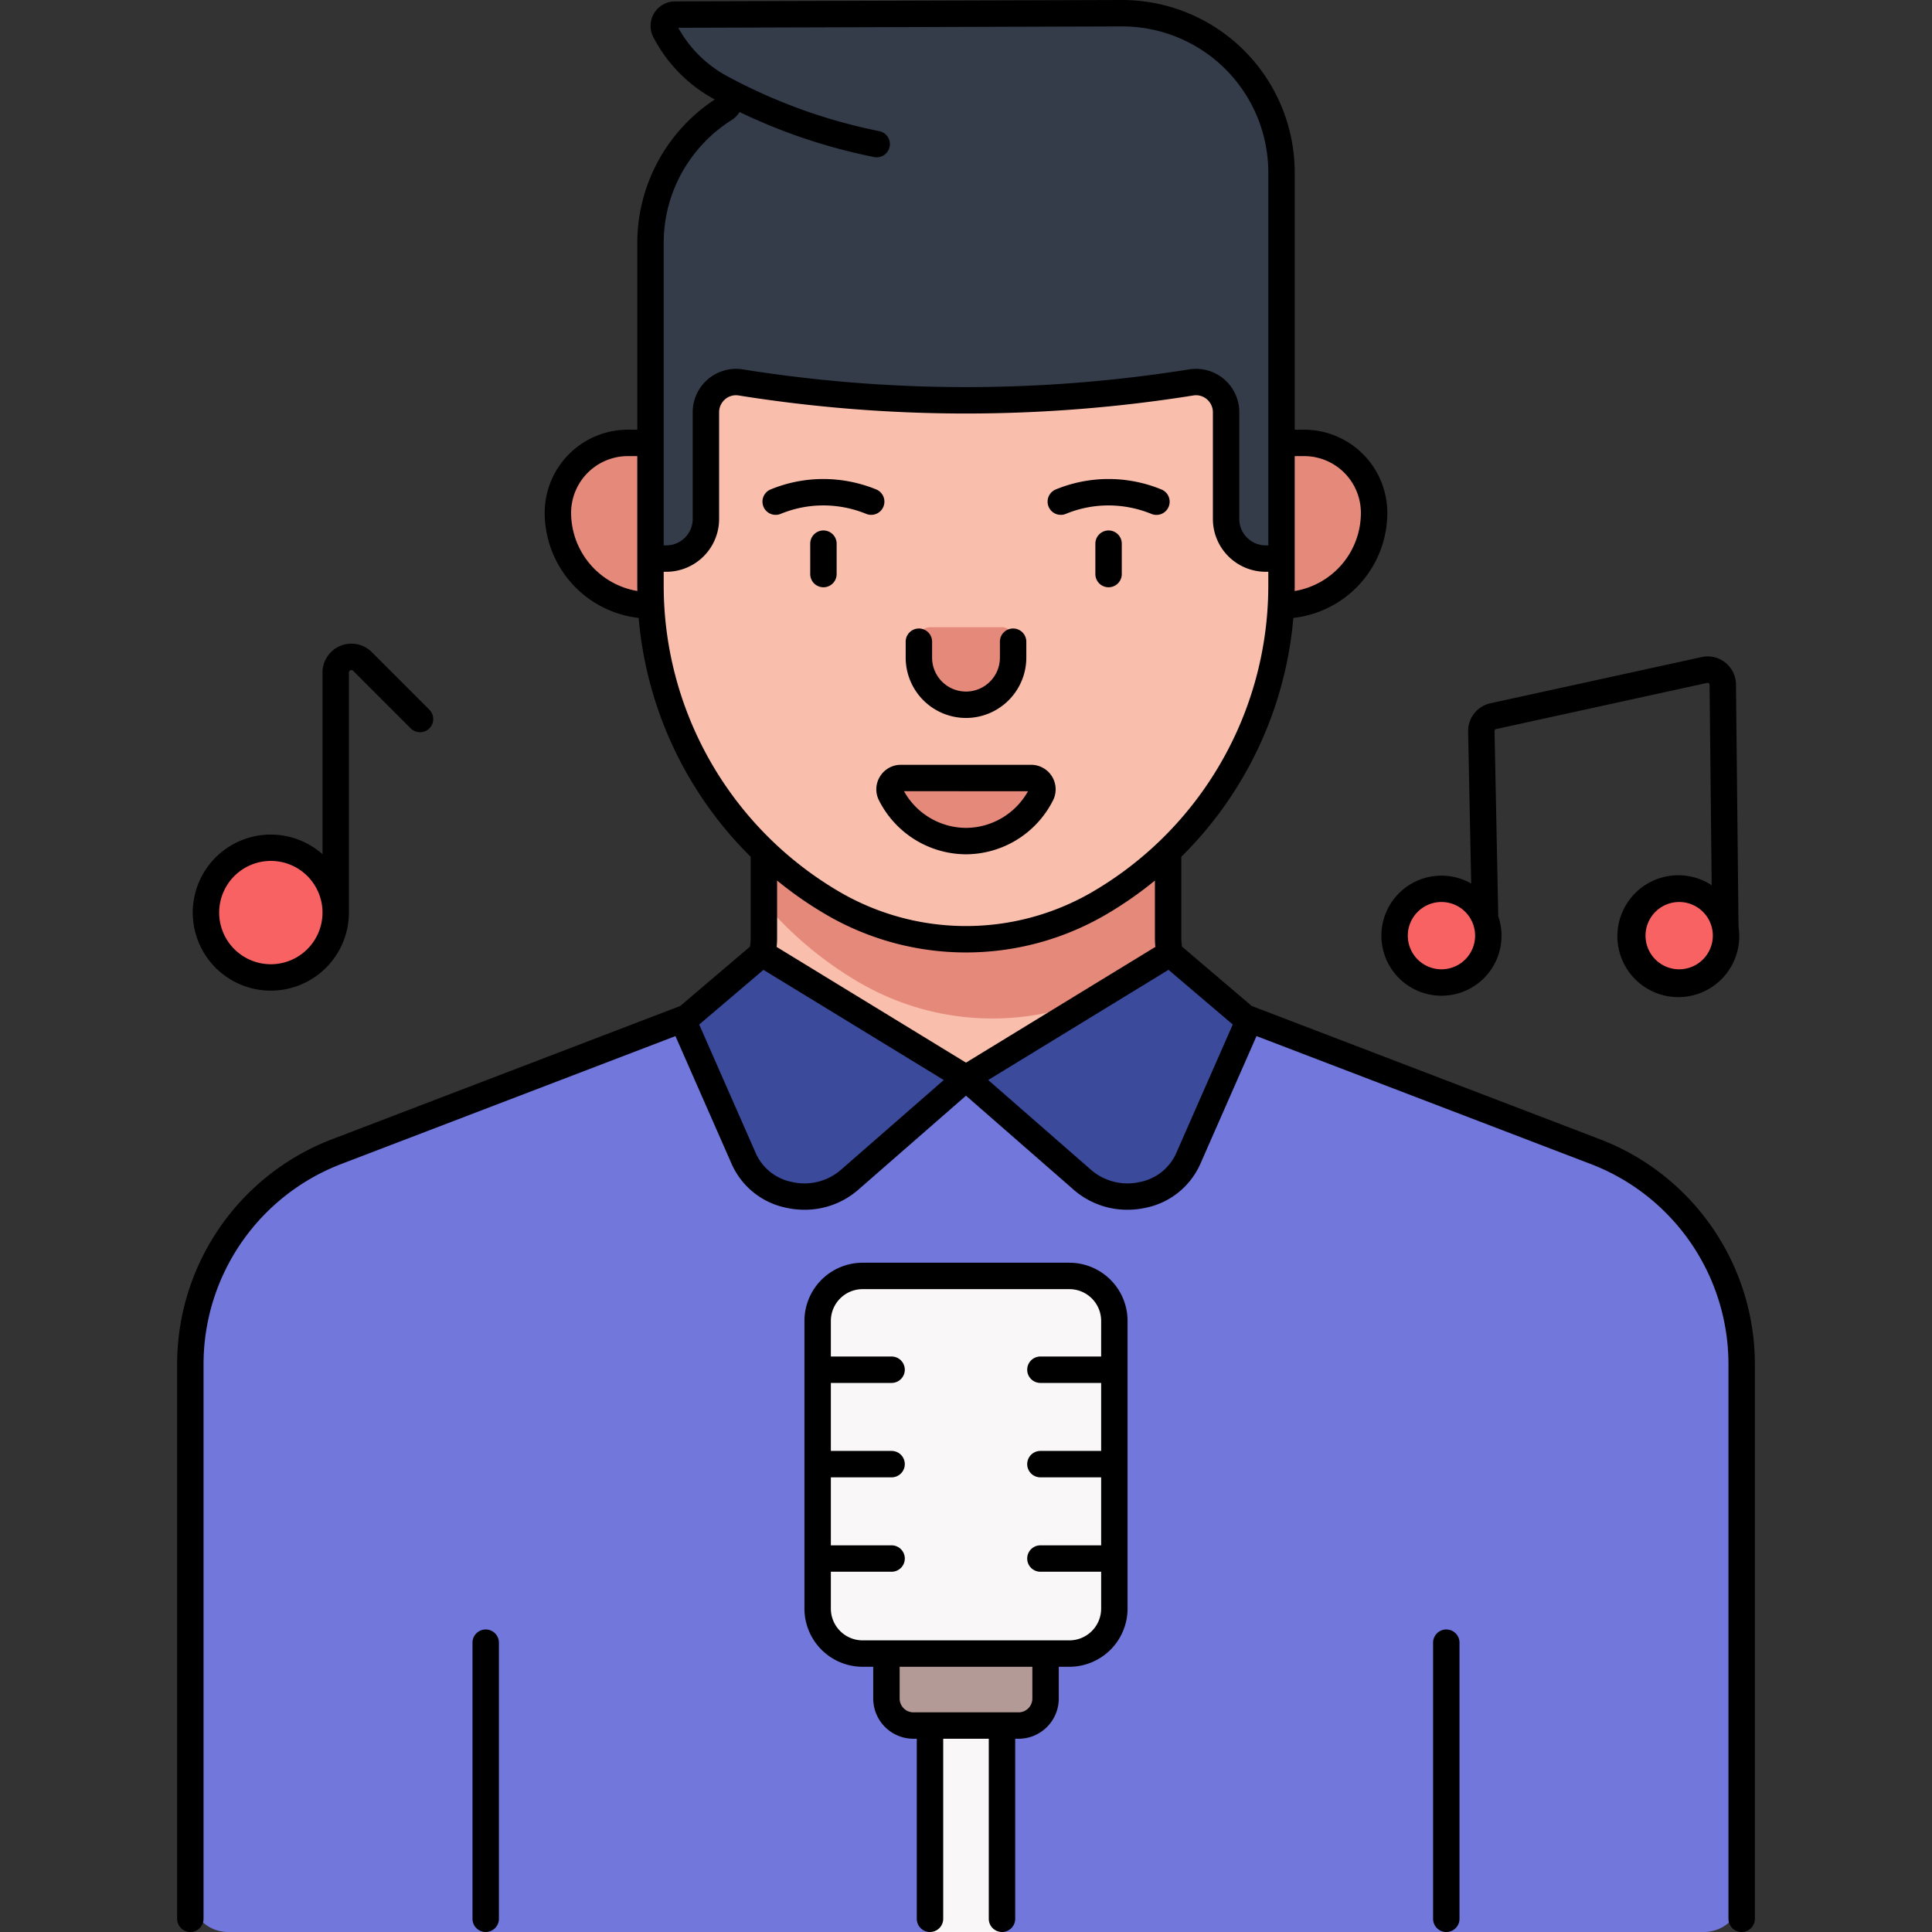 <svg xmlns="http://www.w3.org/2000/svg" data-name="Layer 1" viewBox="0 0 512 512"><rect x="0" y="0" width="512" height="512" fill="#333333" stroke="none"/><path fill="#7177db" d="M461.56,501.999V361.317a60,60,0,0,0-38.552-56.036L321.964,266.606a19.308,19.308,0,0,1-12.406-18.032V201.892H202.442v46.683a19.308,19.308,0,0,1-12.406,18.032L88.992,305.282a60,60,0,0,0-38.552,56.036V501.999a10,10,0,0,0,10,10H451.56A10,10,0,0,0,461.56,501.999Z"/><path fill="#f9beac" d="M321.964,266.606a19.308,19.308,0,0,1-12.406-18.032V201.892H202.442v46.683a19.308,19.308,0,0,1-12.406,18.032L256,285.716Z"/><path fill="#3b4a9b" d="M256,285.716l-30.93,27.009c-8.845,7.724-23.355,4.823-27.93-5.583l-16.096-36.614,20.949-17.819Z"/><path fill="#3b4a9b" d="M255.989,285.716l30.93,27.009c8.845,7.724,23.355,4.823,27.93-5.583l16.096-36.614-20.938-17.826Z"/><path fill="#e58a7b" d="M263,269.91a70.012,70.012,0,0,0,35.157-9.464h0a97.6,97.6,0,0,0,11.791-8.069,19.287,19.287,0,0,1-.391-3.803V201.892H202.442v37.286a97.374,97.374,0,0,0,25.401,21.269h0A70.012,70.012,0,0,0,263,269.91Z"/><path fill="#f9beac" d="M291.157,239.446l-0,0a70.013,70.013,0,0,1-35.157,9.464h0a70.013,70.013,0,0,1-35.157-9.464l-0,0a97.206,97.206,0,0,1-48.457-84.043V76.149H339.614v79.254A97.206,97.206,0,0,1,291.157,239.446Z"/><path fill="#e58a7b" d="M238.751 206.179a3.001 3.001 0 0 0-2.709 4.306 22.252 22.252 0 0 0 39.915.001 3.001 3.001 0 0 0-2.709-4.306zM268.486 169.213v5.067A12.486 12.486 0 0 1 256 186.766h0a12.486 12.486 0 0 1-12.486-12.486v-5.067a3 3 0 0 1 3-3h18.971A3 3 0 0 1 268.486 169.213z"/><path fill="#343c4a" d="M324.927,109.248v28.288a10.49,10.49,0,0,0,10.49,10.49h4.197V45.619A42.186,42.186,0,0,0,297.362,3.499l-118.457.367A2.998,2.998,0,0,0,176.244,8.239a36.051,36.051,0,0,0,5.612,7.934,36.153,36.153,0,0,0,9.928,7.483,2.99,2.99,0,0,1,.261,5.187,42.475,42.475,0,0,0-12.682,12.397,41.796,41.796,0,0,0-6.976,23.181v83.606h4.196A10.49,10.49,0,0,0,187.073,137.536V109.248a7.989,7.989,0,0,1,9.235-7.902,378.234,378.234,0,0,0,59.747,4.74,378.242,378.242,0,0,0,59.638-4.74A7.989,7.989,0,0,1,324.927,109.248Z"/><path fill="#e58a7b" d="M339.614,160.437h0V117.374h6.011a18.526,18.526,0,0,1,18.526,18.526v0A24.537,24.537,0,0,1,339.614,160.437Z"/><path fill="#e58a7b" d="M147.849,117.374h0a24.537,24.537,0,0,1,24.537,24.537v0a18.526,18.526,0,0,1-18.526,18.526h-6.011a0,0,0,0,1,0,0V117.374A0,0,0,0,1,147.849,117.374Z" transform="rotate(180 160.118 138.905)"/><rect width="78.63" height="100.074" x="216.685" y="338.135" fill="#f9f7f8" rx="11.914"/><path fill="#b39a96" d="M234.916,438.209h42.168a0,0,0,0,1,0,0v11.931a7.148,7.148,0,0,1-7.148,7.148H242.064a7.148,7.148,0,0,1-7.148-7.148V438.209A0,0,0,0,1,234.916,438.209Z"/><rect width="19.079" height="54.711" x="246.461" y="457.288" fill="#f9f7f8"/><circle cx="445" cy="247.956" r="12.418" fill="#f96263"/><circle cx="382" cy="247.956" r="12.418" fill="#f96263"/><circle cx="71.774" cy="241.839" r="17.19" fill="#f96263"/><path d="M283.401,334.636H228.599a15.43,15.43,0,0,0-15.413,15.413V426.296A15.431,15.431,0,0,0,228.599,441.71H231.416v8.431a10.661,10.661,0,0,0,10.648,10.648h.896V508.5a3.5,3.5,0,0,0,7,0V460.789h12.078V508.5a3.5,3.5,0,0,0,7,0V460.789h.896A10.661,10.661,0,0,0,280.584,450.141V441.71h2.817a15.431,15.431,0,0,0,15.413-15.414V350.049A15.43,15.43,0,0,0,283.401,334.636ZM273.584,450.141a3.653,3.653,0,0,1-3.648,3.648h-27.871a3.653,3.653,0,0,1-3.648-3.648V441.71h35.168Zm18.23-90.65H275.72a3.5,3.5,0,0,0,0,7h16.095v18.019H275.72a3.5,3.5,0,0,0,0,7h16.095v18.019H275.72a3.5,3.5,0,0,0,0,7h16.095v9.769a8.423,8.423,0,0,1-8.413,8.414H228.599a8.423,8.423,0,0,1-8.413-8.414v-9.769h16.095a3.5,3.5,0,0,0,0-7H220.186V391.509h16.095a3.5,3.5,0,0,0,0-7H220.186V366.49h16.095a3.5,3.5,0,0,0,0-7H220.186v-9.441a8.423,8.423,0,0,1,8.413-8.413h54.803a8.423,8.423,0,0,1,8.413,8.413Zm-220.04-96.96a20.714,20.714,0,0,0,20.69-20.691V178.23a.654.654,0,0,1,1.115-.462L108.794,192.983a3.5,3.5,0,1,0,4.949-4.949L98.529,172.819a7.653,7.653,0,0,0-13.064,5.412v48.137a20.678,20.678,0,1,0-13.69,36.163Zm0-34.381A13.691,13.691,0,1,1,58.084,241.839,13.706,13.706,0,0,1,71.774,228.149ZM382,263.875a15.882,15.882,0,0,0,15.057-21.041l-.991-49.12a.501.501,0,0,1,.394-.498l55.986-12.247a.484.484,0,0,1,.418.098.474.474,0,0,1,.188.385l.559,53.136a16.148,16.148,0,1,0,7.117,11.04l-.676-64.249a7.499,7.499,0,0,0-9.103-7.248l-55.986,12.247a7.515,7.515,0,0,0-5.896,7.478l.813,40.288A15.911,15.911,0,1,0,382,263.875Zm63-7a8.918,8.918,0,1,1,8.918-8.918A8.929,8.929,0,0,1,445,256.875Zm-63-17.836a8.918,8.918,0,1,1-8.918,8.918A8.928,8.928,0,0,1,382,239.039ZM128.716,431.826a3.5,3.5,0,0,0-3.5,3.5V508.5a3.5,3.5,0,1,0,7,0V435.326A3.5,3.5,0,0,0,128.716,431.826Zm76.845-295.383a3.485,3.485,0,0,0,1.328-.263,29.737,29.737,0,0,1,10.574-2.229,30.05,30.05,0,0,1,12.084,2.23,3.5,3.5,0,1,0,2.656-6.477,37.167,37.167,0,0,0-14.918-2.751,36.715,36.715,0,0,0-13.055,2.752,3.501,3.501,0,0,0,1.33,6.739ZM383.284,431.826a3.5,3.5,0,0,0-3.5,3.5V508.5a3.5,3.5,0,0,0,7,0V435.326A3.5,3.5,0,0,0,383.284,431.826ZM256,190.267a16.003,16.003,0,0,0,15.985-15.985v-4.224a3.5,3.5,0,0,0-7,0v4.224a8.985,8.985,0,1,1-17.971,0v-4.224a3.5,3.5,0,0,0-7,0v4.224A16.003,16.003,0,0,0,256,190.267ZM424.261,302.012l-92.535-35.414-18.481-15.735a15.971,15.971,0,0,1-.185-2.283V227.051a101.143,101.143,0,0,0,29.689-63.292,28.029,28.029,0,0,0,24.902-27.858A22.051,22.051,0,0,0,345.625,113.875h-2.512V45.62A45.739,45.739,0,0,0,297.352,0l-118.457.367a6.498,6.498,0,0,0-5.754,9.492,39.588,39.588,0,0,0,6.157,8.704,39.521,39.521,0,0,0,10.127,7.807,45.529,45.529,0,0,0-20.538,38.052V113.875H166.375a22.051,22.051,0,0,0-22.025,22.026,28.074,28.074,0,0,0,24.902,27.857,101.142,101.142,0,0,0,29.689,63.293v21.529a15.603,15.603,0,0,1-.189,2.293l-18.492,15.729L87.739,302.012a63.868,63.868,0,0,0-40.799,59.309V508.5a3.5,3.5,0,0,0,7,0V361.32a56.828,56.828,0,0,1,36.301-52.771l88.76-33.971,14.935,33.974A20.223,20.223,0,0,0,208.333,320.063a22.324,22.324,0,0,0,4.857.535,21.561,21.561,0,0,0,14.181-5.235l28.624-24.995,28.623,24.995a21.558,21.558,0,0,0,14.182,5.235,22.322,22.322,0,0,0,4.856-.535,20.222,20.222,0,0,0,14.398-11.512l14.935-33.976,88.77,33.973a56.828,56.828,0,0,1,36.301,52.771V508.5a3.5,3.5,0,0,0,7,0V361.32A63.868,63.868,0,0,0,424.261,302.012ZM343.113,155.404V120.875H345.625a15.043,15.043,0,0,1,15.025,15.026,20.996,20.996,0,0,1-17.558,20.729C343.098,156.222,343.113,155.814,343.113,155.404ZM151.35,135.901A15.043,15.043,0,0,1,166.375,120.875h2.512v34.529c0,.408.015.814.021,1.221A21.054,21.054,0,0,1,151.35,135.901Zm24.537-71.479a38.321,38.321,0,0,1,6.392-21.247A38.757,38.757,0,0,1,193.917,31.8a6.471,6.471,0,0,0,2.066-2.11,151.556,151.556,0,0,0,15.366,6.37,151.68,151.68,0,0,0,20.266,5.554,3.5,3.5,0,1,0,1.377-6.863,144.641,144.641,0,0,1-19.328-5.297,144.705,144.705,0,0,1-20.231-8.885l-.019-.008c-.011-.005-.02-.013-.031-.019a32.584,32.584,0,0,1-8.968-6.757,32.561,32.561,0,0,1-4.668-6.421L297.362,7a38.729,38.729,0,0,1,38.751,38.62v98.908H335.417a6.998,6.998,0,0,1-6.99-6.99V109.249a11.475,11.475,0,0,0-13.287-11.358,375.871,375.871,0,0,1-59.086,4.696h-.056a375.907,375.907,0,0,1-59.138-4.696,11.489,11.489,0,0,0-13.287,11.358v28.288a6.999,6.999,0,0,1-6.991,6.99h-.695Zm0,90.983v-3.877h.695a14.006,14.006,0,0,0,13.991-13.99V109.249a4.507,4.507,0,0,1,1.583-3.433,4.407,4.407,0,0,1,3.599-1.013,382.899,382.899,0,0,0,60.243,4.784h.058a382.907,382.907,0,0,0,60.189-4.784,4.398,4.398,0,0,1,3.599,1.013,4.507,4.507,0,0,1,1.583,3.433v28.288A14.006,14.006,0,0,0,335.417,151.527h.696v3.877a94.014,94.014,0,0,1-46.714,81.016,66.533,66.533,0,0,1-66.799,0A94.014,94.014,0,0,1,175.887,155.404Zm46.881,154.686a14.76,14.76,0,0,1-12.91,3.142,13.297,13.297,0,0,1-9.514-7.496l-15.047-34.229,17.033-14.488,47.776,29.198Zm-16.952-59.145a22.848,22.848,0,0,0,.125-2.364V233.354a100.177,100.177,0,0,0,13.145,9.12,73.536,73.536,0,0,0,73.83,0,100.13,100.13,0,0,0,13.145-9.12v15.226a22.999,22.999,0,0,0,.124,2.358l-50.188,30.673Zm105.83,54.791a13.298,13.298,0,0,1-9.514,7.496,14.771,14.771,0,0,1-12.911-3.142l-27.338-23.873L309.669,257.012l17.023,14.494Zm-78.432-99.971a6.423,6.423,0,0,0-.309,6.274,25.962,25.962,0,0,0,23.069,14.358h.023A25.957,25.957,0,0,0,279.094,212.04a6.501,6.501,0,0,0-5.845-9.36H238.751A6.48,6.48,0,0,0,233.214,205.764Zm39.216,3.916A18.916,18.916,0,0,1,255.999,219.397h-.019a18.917,18.917,0,0,1-16.41-9.717Zm-54.212-69.104a3.5,3.5,0,0,0-3.5,3.5v8.055a3.5,3.5,0,0,0,7,0v-8.055A3.5,3.5,0,0,0,218.218,140.577Zm75.564,0a3.5,3.5,0,0,0-3.5,3.5v8.055a3.5,3.5,0,0,0,7,0v-8.055A3.5,3.5,0,0,0,293.782,140.577Zm-11.328-4.396a29.732,29.732,0,0,1,10.573-2.229,30.084,30.084,0,0,1,12.086,2.23,3.5,3.5,0,1,0,2.654-6.477,36.772,36.772,0,0,0-27.972 0,3.5,3.5,0,1,0,2.658,6.476Z"/></svg>